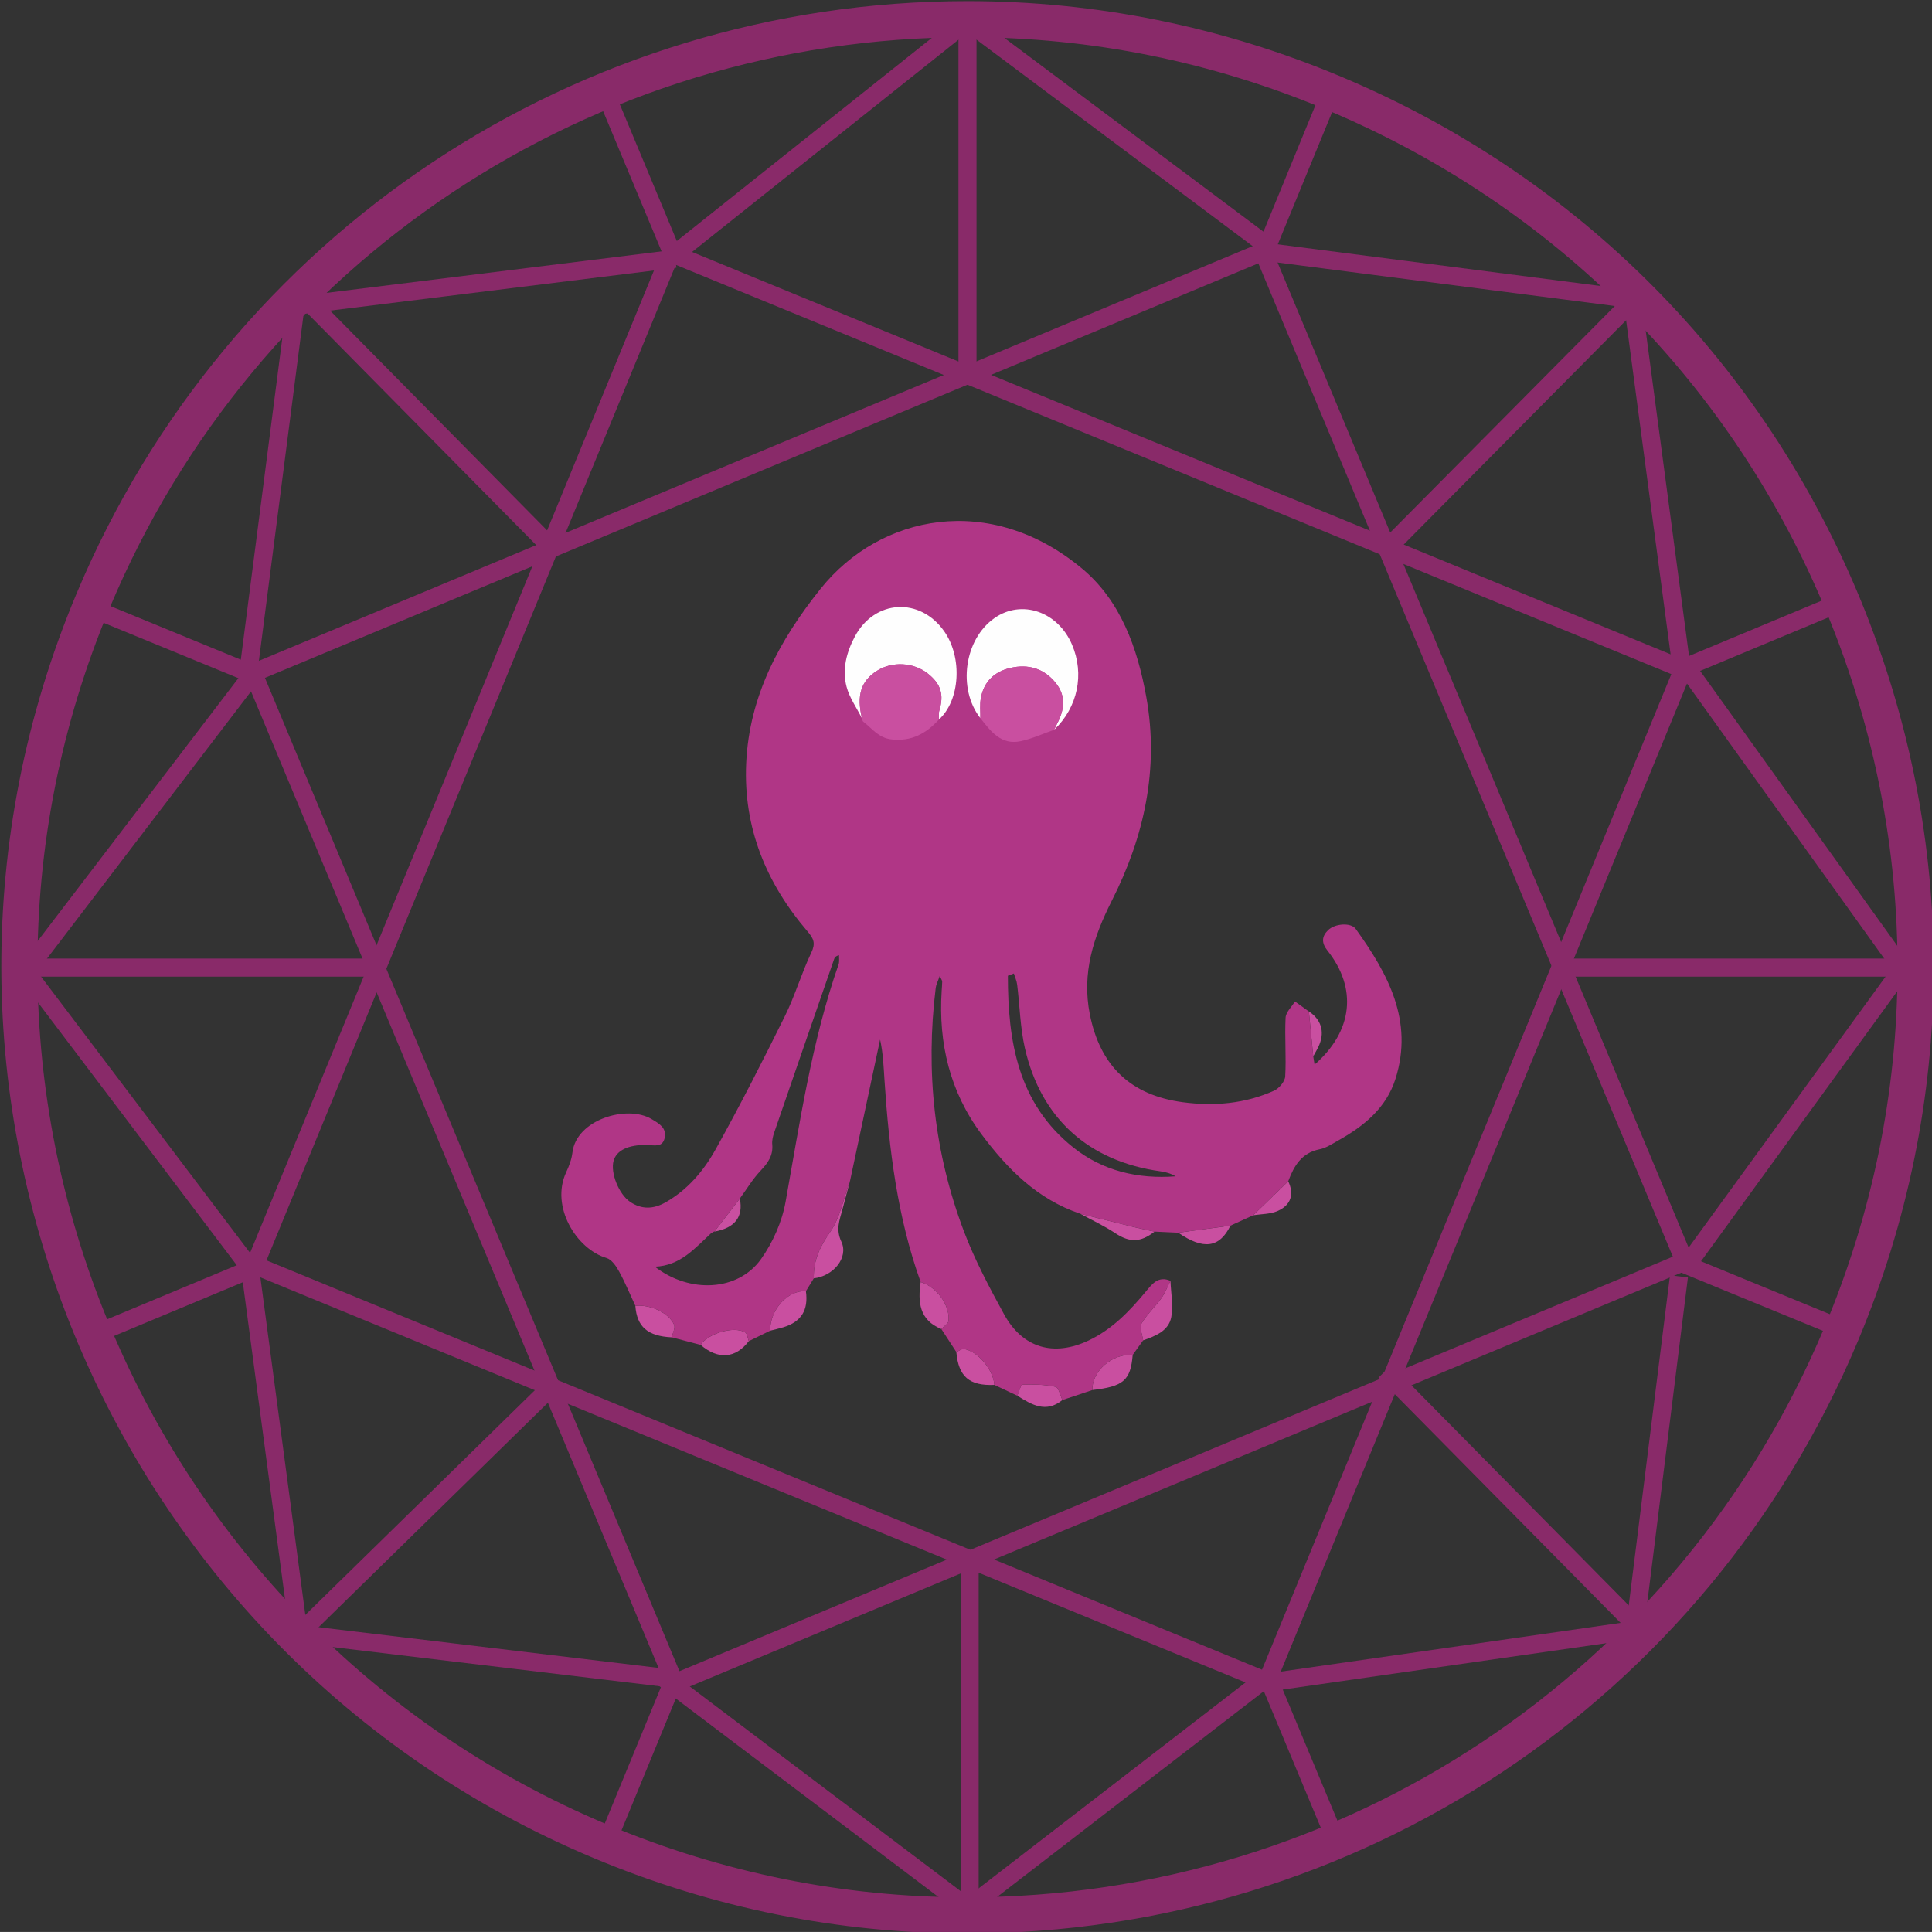 <?xml version="1.0" encoding="UTF-8" standalone="no"?>
<!-- Created with Inkscape (http://www.inkscape.org/) -->

<svg
   xmlns:dc="http://purl.org/dc/elements/1.1/"
   xmlns:cc="http://creativecommons.org/ns#"
   xmlns:rdf="http://www.w3.org/1999/02/22-rdf-syntax-ns#"
   xmlns:svg="http://www.w3.org/2000/svg"
   xmlns="http://www.w3.org/2000/svg"
   xmlns:sodipodi="http://sodipodi.sourceforge.net/DTD/sodipodi-0.dtd"
   xmlns:inkscape="http://www.inkscape.org/namespaces/inkscape"
   width="200mm"
   height="199.996mm"
   viewBox="0 0 200 199.996"
   version="1.1"
   id="svg8"
   inkscape:version="0.92.1 r15371"
   sodipodi:docname="linkedpipes2.svg"
   inkscape:export-filename="D:\src\LinkedPipes\logo\linkedpipes.png"
   inkscape:export-xdpi="127.00266"
   inkscape:export-ydpi="127.00266">
  <rect x="0" y="0" width="200" height="199.996" fill="#333333" stroke="none"/>
  <defs
     id="defs2" />
  <sodipodi:namedview
     id="base"
     pagecolor="#ffffff"
     bordercolor="#666666"
     borderopacity="1.0"
     inkscape:pageopacity="0.0"
     inkscape:pageshadow="2"
     inkscape:zoom="0.7"
     inkscape:cx="339.15173"
     inkscape:cy="381.84508"
     inkscape:document-units="mm"
     inkscape:current-layer="g4570"
     showgrid="false"
     showguides="true"
     fit-margin-top="0"
     fit-margin-left="0"
     fit-margin-right="0"
     fit-margin-bottom="0"
     inkscape:window-width="1920"
     inkscape:window-height="1027"
     inkscape:window-x="-8"
     inkscape:window-y="-8"
     inkscape:window-maximized="1" />
  <g
     inkscape:label="Ebene 1"
     inkscape:groupmode="layer"
     id="layer1"
     transform="translate(-5,-48.502)">
    <g
       id="g4608"
       transform="matrix(2.384,0,0,2.384,-702.94,-555.087)"
       style="fill:#892a69;fill-opacity:1">
      <g
         id="g4489"
         style="fill:#892a69;fill-opacity:1">
        <path
           id="path4487"
           d="m 338.938,337.139 c -10e-4,0 -10e-4,0 -0.002,0 -5.57,0 -11.021,-1.103 -16.201,-3.272 -21.328,-8.945 -31.403,-33.572 -22.46,-54.901 6.556,-15.633 21.745,-25.734 38.697,-25.734 5.57,0 11.022,1.102 16.202,3.273 10.332,4.333 18.358,12.43 22.602,22.799 4.241,10.369 4.191,21.77 -0.141,32.102 -6.556,15.631 -21.746,25.733 -38.697,25.733 z m 0.033,-82.339 c -16.317,0 -30.939,9.724 -37.25,24.771 -8.608,20.53 1.09,44.237 21.62,52.847 4.986,2.092 10.233,3.151 15.595,3.151 16.319,10e-4 30.94,-9.723 37.252,-24.772 4.171,-9.943 4.219,-20.917 0.135,-30.899 -4.083,-9.981 -11.811,-17.775 -21.755,-21.945 -4.988,-2.093 -10.235,-3.153 -15.597,-3.153 z"
           inkscape:connector-curvature="0"
           style="fill:#892a69;fill-opacity:1" />
      </g>
      <rect
         id="rect4491"
         height="7.393"
         width="0.785"
         transform="matrix(-0.925,-0.381,0.381,-0.925,499.605,758.4)"
         y="326.077"
         x="324.439"
         style="fill:#892a69;fill-opacity:1" />
      <rect
         id="rect4493"
         height="7.395"
         width="0.784"
         transform="matrix(-0.925,-0.38,0.38,-0.925,581.097,635.817)"
         y="256.897"
         x="352.868"
         style="fill:#892a69;fill-opacity:1" />
      <rect
         id="rect4495"
         height="0.783"
         width="7.395"
         transform="matrix(-0.925,-0.38,0.38,-0.925,601.459,737.589)"
         y="308.98"
         x="369.905"
         style="fill:#892a69;fill-opacity:1" />
      <rect
         id="rect4497"
         height="0.784"
         width="7.394"
         transform="matrix(-0.925,-0.38,0.38,-0.925,479.228,656.585)"
         y="280.569"
         x="300.766"
         style="fill:#892a69;fill-opacity:1" />
      <path
         id="path4499"
         d="m 326.038,326.777 -18.604,-44.581 44.583,-18.604 18.604,44.582 -0.362,0.15 z m -17.579,-44.159 18,43.133 43.136,-18 -18,-43.133 z"
         inkscape:connector-curvature="0"
         style="fill:#892a69;fill-opacity:1" />
      <rect
         id="rect4501"
         height="15.128"
         width="0.784"
         y="253.954"
         x="338.574"
         style="fill:#892a69;fill-opacity:1" />
      <rect
         id="rect4503"
         height="0.784"
         width="15.643"
         transform="matrix(-0.703,-0.712,0.712,-0.703,343.845,687.275)"
         y="271.407"
         x="307.69"
         style="fill:#892a69;fill-opacity:1" />
      <rect
         id="rect4505"
         height="14.922"
         width="0.784"
         transform="matrix(-0.71,-0.704,0.704,-0.71,429.027,719.625)"
         y="263.995"
         x="362.326"
         style="fill:#892a69;fill-opacity:1" />
      <g
         id="g4509"
         style="fill:#892a69;fill-opacity:1">
        <rect
           id="rect4507"
           height="0.784"
           width="14.898"
           y="294.807"
           x="298.091"
           style="fill:#892a69;fill-opacity:1" />
      </g>
      <path
         id="path4511"
         d="m 352.181,326.71 -0.361,-0.149 -44.316,-18.222 18.37,-44.68 0.362,0.149 44.316,18.221 z m -43.655,-18.798 43.229,17.774 17.774,-43.23 -43.229,-17.774 z"
         inkscape:connector-curvature="0"
         style="fill:#892a69;fill-opacity:1" />
      <rect
         id="rect4513"
         height="0.784"
         width="7.395"
         transform="matrix(-0.385,-0.923,0.923,-0.385,185.295,782.878)"
         y="329.325"
         x="349.725"
         style="fill:#892a69;fill-opacity:1" />
      <rect
         id="rect4515"
         height="0.784"
         width="7.395"
         transform="matrix(-0.385,-0.923,0.923,-0.385,209.041,660.666)"
         y="260.299"
         x="320.925"
         style="fill:#892a69;fill-opacity:1" />
      <rect
         id="rect4517"
         height="7.396"
         width="0.784"
         transform="matrix(-0.385,-0.923,0.923,-0.385,258.116,733.635)"
         y="277.108"
         x="373.135"
         style="fill:#892a69;fill-opacity:1" />
      <rect
         id="rect4519"
         height="7.395"
         width="0.783"
         transform="matrix(-0.385,-0.923,0.923,-0.385,136.173,709.867)"
         y="305.883"
         x="304.121"
         style="fill:#892a69;fill-opacity:1" />
      <rect
         id="rect4521"
         height="15.845"
         width="0.784"
         y="320.55"
         x="338.667"
         style="fill:#892a69;fill-opacity:1" />
      <rect
         id="rect4523"
         height="0.784"
         width="15.642"
         transform="matrix(-0.703,-0.712,0.712,-0.703,390.629,800.389)"
         y="318.187"
         x="354.721"
         style="fill:#892a69;fill-opacity:1" />
      <rect
         id="rect4525"
         height="15.02"
         width="0.784"
         transform="matrix(-0.7,-0.715,0.715,-0.7,308.196,767.549)"
         y="311.48"
         x="315.05"
         style="fill:#892a69;fill-opacity:1" />
      <rect
         id="rect4527"
         height="0.784"
         width="14.897"
         y="294.807"
         x="365.133"
         style="fill:#892a69;fill-opacity:1" />
      <rect
         id="rect4529"
         height="16.474"
         width="0.784"
         transform="matrix(-0.992,-0.128,0.128,-0.992,580.108,586.147)"
         y="266.148"
         x="308.545"
         style="fill:#892a69;fill-opacity:1" />
      <g
         id="g4535"
         style="fill:#892a69;fill-opacity:1">
        <rect
           id="rect4531"
           height="15.98"
           width="0.784"
           transform="matrix(-0.795,-0.607,0.607,-0.795,368.581,702.48)"
           y="280.951"
           x="302.634"
           style="fill:#892a69;fill-opacity:1" />
        <rect
           id="rect4533"
           height="0.784"
           width="16.154"
           transform="matrix(-0.603,-0.797,0.797,-0.603,245.346,725.419)"
           y="301.312"
           x="294.975"
           style="fill:#892a69;fill-opacity:1" />
      </g>
      <rect
         id="rect4537"
         height="0.784"
         width="16.198"
         transform="matrix(-0.132,-0.991,0.991,-0.132,36.316,664.189)"
         y="315.801"
         x="300.888"
         style="fill:#892a69;fill-opacity:1" />
      <rect
         id="rect4539"
         height="0.785"
         width="15.893"
         transform="matrix(-0.993,-0.119,0.119,-0.993,595.005,685.815)"
         y="324.766"
         x="310.014"
         style="fill:#892a69;fill-opacity:1" />
      <rect
         id="rect4541"
         height="0.784"
         width="16.714"
         transform="matrix(-0.798,-0.603,0.603,-0.798,398.073,795.79)"
         y="330.728"
         x="324.169"
         style="fill:#892a69;fill-opacity:1" />
      <rect
         id="rect4543"
         height="16.198"
         width="0.785"
         transform="matrix(-0.611,-0.792,0.792,-0.611,294.204,807.181)"
         y="323.148"
         x="345.191"
         style="fill:#892a69;fill-opacity:1" />
      <rect
         id="rect4545"
         height="16.153"
         width="0.783"
         transform="matrix(-0.142,-0.99,0.99,-0.142,89.366,727.655)"
         y="317.025"
         x="359.613"
         style="fill:#892a69;fill-opacity:1" />
      <rect
         id="rect4547"
         height="15.741"
         width="0.784"
         transform="matrix(-0.992,-0.124,0.124,-0.992,695.687,675.798)"
         y="308.292"
         x="368.567"
         style="fill:#892a69;fill-opacity:1" />
      <rect
         id="rect4549"
         height="16.199"
         width="0.784"
         transform="matrix(-0.809,-0.588,0.588,-0.809,500.536,766.177)"
         y="293.707"
         x="374.295"
         style="fill:#892a69;fill-opacity:1" />
      <rect
         id="rect4551"
         height="0.784"
         width="16.052"
         transform="matrix(-0.583,-0.813,0.813,-0.583,358.51,761.566)"
         y="288.346"
         x="366.755"
         style="fill:#892a69;fill-opacity:1" />
      <rect
         id="rect4553"
         height="0.784"
         width="16.199"
         transform="matrix(-0.132,-0.991,0.991,-0.132,145.907,676.153)"
         y="273.795"
         x="360.923"
         style="fill:#892a69;fill-opacity:1" />
      <rect
         id="rect4555"
         height="0.784"
         width="15.98"
         transform="matrix(-0.992,-0.128,0.128,-0.992,683.107,574.232)"
         y="264.727"
         x="352.055"
         style="fill:#892a69;fill-opacity:1" />
      <rect
         id="rect4557"
         height="0.784"
         width="16.563"
         transform="matrix(-0.801,-0.599,0.599,-0.801,467.084,673.58)"
         y="258.747"
         x="337.241"
         style="fill:#892a69;fill-opacity:1" />
      <rect
         id="rect4559"
         height="16.082"
         width="0.784"
         transform="matrix(-0.623,-0.782,0.782,-0.623,336.982,680.841)"
         y="251.156"
         x="332.203"
         style="fill:#892a69;fill-opacity:1" />
      <rect
         id="rect4561"
         height="16.42"
         width="0.784"
         transform="matrix(-0.123,-0.992,0.992,-0.123,94.15,613.655)"
         y="257.028"
         x="317.756"
         style="fill:#892a69;fill-opacity:1" />
    </g>
    <g
       id="g4570"
       transform="matrix(0.096,0.033,-0.033,0.096,86.421,93.198)"
       style="clip-rule:evenodd;fill-rule:evenodd">
      <g
         id="g4554"
         style="fill:#c94fa0;fill-opacity:1">
        <path
           id="path4526"
           d="m 306.93,807.35 c -6.239,-16.653 -4.765,-32.145 0.313,-49.712 5.084,-17.586 1.869,-37.575 2.294,-56.492 0.74,10.12 1.514,20.217 2.21,30.32 0.763,11.145 -0.119,21.34 9.583,31.364 12.56,12.97 3.7,35.98 -14.39,44.52 z"
           inkscape:connector-curvature="0"
           style="fill:#c94fa0;fill-opacity:1" />
        <path
           id="path4528"
           d="m 645.11,758.02 c -2.586,-5.218 -8.043,-10.979 -7.182,-15.549 1.995,-10.571 7.527,-20.426 10.683,-30.857 1.938,-6.413 2.138,-13.357 3.128,-20.06 4.448,11.523 11.032,22.729 12.782,34.644 2.1,14.31 -8.97,23.56 -19.41,31.83 z"
           inkscape:connector-curvature="0"
           style="fill:#c94fa0;fill-opacity:1" />
        <path
           id="path4530"
           d="m 612.65,822.73 c -6.975,-17.722 6.991,-41.96 27.215,-47.226 6.39,25.25 1.64,33.48 -27.21,47.23 z"
           inkscape:connector-curvature="0"
           style="fill:#c94fa0;fill-opacity:1" />
        <path
           id="path4532"
           d="m 282.23,872.32 c -7.282,-19.941 3.493,-45.138 21.359,-49.95 8.847,17.438 5.725,31.061 -9.82,42.323 -3.73,2.7 -7.69,5.1 -11.54,7.63 z"
           inkscape:connector-curvature="0"
           style="fill:#c94fa0;fill-opacity:1" />
        <path
           id="path4534"
           d="m 411.21,775.55 c 16.732,-0.895 36.253,12.547 39.739,28.297 0.645,2.927 -2.71,6.738 -4.215,10.14 -24.3,-1.31 -31.67,-18.26 -35.53,-38.44 z"
           inkscape:connector-curvature="0"
           style="fill:#c94fa0;fill-opacity:1" />
        <path
           id="path4536"
           d="m 468.84,831.21 c 2.146,-1.921 4.08,-5.161 6.473,-5.546 14.315,-2.284 35.048,10.419 41.129,24.608 -23.84,9.35 -37.4,3.92 -47.6,-19.06 z"
           inkscape:connector-curvature="0"
           style="fill:#c94fa0;fill-opacity:1" />
        <path
           id="path4538"
           d="m 219.84,909.08 c 3.586,-13.624 25.586,-29.349 38.692,-26.882 2.549,0.478 4.383,4.76 6.548,7.291 -7,21.16 -23.34,28.24 -45.24,19.59 z"
           inkscape:connector-curvature="0"
           style="fill:#c94fa0;fill-opacity:1" />
        <path
           id="path4540"
           d="m 542.11,853.11 c 0.402,-4.299 -0.389,-11.693 1.404,-12.387 10.48,-4.049 21.446,-7.523 32.534,-8.905 3.178,-0.401 7.299,6.775 10.988,10.48 -11.4,18.39 -28.12,14.75 -44.92,10.81 z"
           inkscape:connector-curvature="0"
           style="fill:#c94fa0;fill-opacity:1" />
        <path
           id="path4542"
           d="m 143.96,893.03 c 13.752,-6.381 34.455,-4.451 43.606,5.338 2.465,2.638 1.406,8.57 1.964,12.994 -23.56,6.9 -37.14,1.44 -45.57,-18.33 z"
           inkscape:connector-curvature="0"
           style="fill:#c94fa0;fill-opacity:1" />
        <path
           id="path4544"
           d="m 542.48,656.73 c 18.619,-1.617 37.246,-3.18 55.854,-4.886 7.271,-0.666 14.512,-1.666 21.761,-2.508 -10.024,15.466 -20.65,18.893 -37.591,14.493 -13.06,-3.39 -26.66,-4.8 -40.02,-7.09 z"
           inkscape:connector-curvature="0"
           style="fill:#c94fa0;fill-opacity:1" />
        <path
           id="path4546"
           d="m 709.78,600.9 c 7.504,-14.797 15.004,-29.597 22.508,-44.396 10.025,10.143 10.725,21.811 -0.207,32.021 -6.03,5.64 -14.78,8.36 -22.3,12.38 z"
           inkscape:connector-curvature="0"
           style="fill:#c94fa0;fill-opacity:1" />
        <path
           id="path4548"
           d="m 643.21,642.55 c 16.023,-8.045 32.046,-16.087 48.061,-24.122 -3.16,25.1 -17.95,32.53 -48.06,24.12 z"
           inkscape:connector-curvature="0"
           style="fill:#c94fa0;fill-opacity:1" />
        <path
           id="path4550"
           d="m 715.01,427.72 c -6.37,-13.953 -12.739,-27.902 -19.107,-41.854 14.074,3.541 21.784,13.581 21.132,28.076 -0.2,4.61 -1.32,9.18 -2.02,13.77 z"
           inkscape:connector-curvature="0"
           style="fill:#c94fa0;fill-opacity:1" />
        <path
           id="path4552"
           d="m 209.16,754.94 c 9.614,16.412 5,30.09 -13.581,40.308 4.53,-13.44 9.06,-26.87 13.58,-40.31 z"
           inkscape:connector-curvature="0"
           style="fill:#c94fa0;fill-opacity:1" />
      </g>
      <path
         id="path4556"
         d="m 219.84,909.08 c -10.107,0.758 -20.211,1.517 -30.315,2.278 -0.558,-4.424 0.501,-10.356 -1.964,-12.994 -9.151,-9.789 -29.854,-11.719 -43.606,-5.338 -8.953,-9.296 -17.5,-19.042 -27.032,-27.702 -4.577,-4.161 -11.14,-9.096 -16.587,-8.851 -32.096,1.429 -71.452,-31.025 -67.354,-69.469 0.737,-6.894 0.961,-14.213 -0.506,-20.918 -7.235,-33.061 36.691,-64.579 65.295,-58.518 8.63,1.827 17.254,3.262 18.747,13.438 1.567,10.672 -7.756,10.828 -14.676,13.058 -17.974,5.79 -27.579,15.227 -26.956,26.262 0.716,12.678 16.172,30.666 29.687,34.235 13.579,3.582 24.715,-0.685 33.904,-10.987 17.339,-19.439 26.576,-43.234 31.002,-67.901 9.026,-50.334 16.128,-101.05 22.676,-151.78 2.972,-23.033 1.749,-46.589 4.407,-69.679 1.209,-10.498 -2.252,-14.364 -10.484,-19.202 -55.937,-32.875 -96.486,-78.661 -115.07,-141.86 -19.398,-65.99 -8.694,-130.02 13.895,-193.08 32.835,-91.66 131.58,-149.18 245.06,-106.27 48.114,18.188 80.117,58.286 104.96,102.8 36.214,64.905 44.232,135.44 34.287,207.36 -5.767,41.687 -5.154,80.18 16.346,117.19 26.946,46.385 66.231,64.665 118.88,54.038 31.623,-6.385 60.447,-19.12 84.149,-41.364 4.088,-3.835 7.441,-12.452 6.041,-17.427 -5.393,-19.193 -13.567,-37.6 -19.101,-56.762 -1.577,-5.458 2.273,-12.489 3.639,-18.796 5.578,1.682 11.16,3.359 16.74,5.041 6.368,13.952 12.737,27.901 19.107,41.854 1.242,2.327 2.487,4.657 4.017,7.524 25.854,-44.923 16.194,-87.715 -25.454,-114.29 -8.388,-5.354 -10.223,-11.714 -6.043,-19.946 4.368,-8.604 19.391,-15.094 26.23,-10.246 45.912,32.542 86.413,69.281 88.015,131.3 0.807,31.235 -14.736,56.118 -34.799,78.517 -4.658,5.198 -9.108,11.201 -14.955,14.591 -16.367,9.487 -19.279,24.65 -19.736,41.328 -7.504,14.799 -15.004,29.599 -22.508,44.396 -6.172,5.845 -12.345,11.688 -18.512,17.528 -16.015,8.035 -32.037,16.077 -48.061,24.122 -7.705,2.262 -15.404,4.519 -23.108,6.779 -7.249,0.842 -14.489,1.842 -21.761,2.508 -18.608,1.706 -37.235,3.269 -55.854,4.886 -45.859,0.342 -84.905,-18.868 -121.43,-43.81 -44.579,-30.437 -71.902,-73.354 -86.06,-125.04 -0.858,-3.129 -1.639,-6.282 -2.634,-9.367 -0.25,-0.78 -1.184,-1.336 -4.214,-4.551 0,5.984 -0.61,9.577 0.089,12.896 17.743,84.002 53.315,159.76 108.16,225.73 19.841,23.863 42.829,45.325 65.837,66.289 29.133,26.55 62.115,24.901 90.443,-2.756 18.783,-18.342 29.545,-41.505 38.702,-65.634 3.584,-9.441 6.704,-20.045 20.367,-18.927 -0.99,6.702 -1.189,13.646 -3.128,20.06 -3.155,10.432 -8.688,20.286 -10.683,30.857 -0.861,4.57 4.596,10.331 7.182,15.549 -1.751,5.83 -3.502,11.66 -5.247,17.486 -20.224,5.266 -34.189,29.504 -27.215,47.226 -8.535,6.518 -17.069,13.038 -25.61,19.564 -3.689,-3.705 -7.811,-10.882 -10.988,-10.48 -11.088,1.382 -22.054,4.856 -32.534,8.905 -1.793,0.693 -1.002,8.088 -1.404,12.387 -8.556,-0.947 -17.115,-1.894 -25.67,-2.84 -6.081,-14.189 -26.813,-26.893 -41.129,-24.608 -2.393,0.385 -4.327,3.625 -6.473,5.546 -7.369,-5.741 -14.741,-11.481 -22.11,-17.223 1.505,-3.401 4.859,-7.213 4.215,-10.14 -3.485,-15.75 -23.007,-29.191 -39.739,-28.297 -44.171,-55.103 -74.605,-117.87 -101.69,-182.48 -5.341,-12.742 -10.3,-25.65 -17.802,-37.943 5.942,48.68 11.885,97.361 17.826,146.02 -0.426,18.917 2.79,38.906 -2.294,56.492 -5.077,17.567 -6.551,33.059 -0.313,49.712 -1.116,5.006 -2.229,10.008 -3.344,15.017 -17.866,4.813 -28.641,30.009 -21.359,49.95 -5.715,5.722 -11.429,11.448 -17.145,17.173 -2.166,-2.531 -3.999,-6.813 -6.548,-7.291 -13.16,-2.49 -35.16,13.24 -38.75,26.86 z M 195.49,794.99 c -0.862,1.006 -1.723,2.015 -2.583,3.019 -10.655,19.703 -18.774,41.454 -43.085,50.821 42.559,14.597 88.453,-3.911 99.852,-42.537 5.871,-19.899 7.871,-42.746 4.716,-63.197 -12.638,-81.923 -27.982,-163.43 -27.621,-246.78 0.015,-2.979 -1.707,-5.967 -2.618,-8.948 -3.186,2.192 -3.442,3.787 -3.445,5.387 -0.139,62.331 -0.289,124.66 -0.289,186.99 0,4.063 0.364,8.501 2,12.113 4.719,10.407 2.092,19.343 -2.424,29.227 -4.884,10.7 -7.32,22.519 -10.827,33.849 -4.523,13.44 -9.051,26.879 -13.577,40.315 l -0.09,-0.25 z M 398.82,447.06 c -1.672,1.385 -3.344,2.771 -5.019,4.16 21.641,63.006 51.83,119.67 119.97,143.91 36.274,12.903 72.994,9.136 108.22,-6.056 -5.59,-1.258 -11.067,-0.837 -16.427,0.204 -72.158,14.033 -132.46,-11.238 -171.26,-73.703 -11.449,-18.429 -19.033,-39.244 -28.619,-58.854 -1.7,-3.51 -4.54,-6.46 -6.86,-9.66 z"
         inkscape:connector-curvature="0"
         style="fill:#b03686;fill-opacity:1" />
      <path
         id="path4558"
         d="m 195.49,794.99 c -0.864,1.009 -1.728,2.016 -2.587,3.024 0.87,-1 1.73,-2.01 2.59,-3.02 z"
         inkscape:connector-curvature="0"
         style="fill:#f9ae5a" />
      <path
         id="path4560"
         d="m 281.87,211.94 c -32.003,-20.856 -41.674,-70.82 -19.587,-101.17 19.894,-27.342 58.951,-27.401 83.602,-0.128 22.013,24.358 26.297,58.582 11.023,88.039 0.27,-2.305 0.469,-4.619 0.826,-6.909 2.476,-15.853 -0.444,-29.789 -15,-38.877 -16.128,-10.07 -32.723,-9.17 -48.449,0.567 -14.187,8.781 -21.216,22.037 -18.605,38.965 1.03,6.68 4.07,13.03 6.19,19.52 z"
         inkscape:connector-curvature="0"
         style="fill:#fefefe" />
      <path
         id="path4562"
         d="m 167.73,251.31 c -8.57,-8.368 -18.827,-15.614 -25.329,-25.36 -10.145,-15.206 -11.47,-33.332 -8.623,-51.146 6.788,-42.437 49.876,-59.846 84.588,-34.54 26.392,19.237 38.036,61.149 24.06,86.601 -0.908,-2.829 -2.495,-5.626 -2.615,-8.488 -0.722,-17.104 -7.169,-26.212 -23.145,-31.955 -17.511,-6.296 -38.655,-0.355 -50.206,14.106 -12.06,15.08 -11.67,30.46 1.26,50.78 z"
         inkscape:connector-curvature="0"
         style="fill:#fefefe" />
      <path
         id="path4564"
         d="m 167.73,251.31 c -12.93,-20.323 -13.314,-35.702 -1.269,-50.782 11.551,-14.461 32.695,-20.402 50.206,-14.106 15.975,5.743 22.423,14.851 23.145,31.955 0.12,2.862 1.707,5.659 2.615,8.488 -7.648,17.639 -18.903,30.406 -39.055,34.975 -13.319,3.022 -22.721,-4.284 -33.684,-7.836 -0.849,-0.938 -1.699,-1.878 -2.548,-2.818 l 0.58,0.13 z"
         inkscape:connector-curvature="0"
         style="fill:#c94fa0;fill-opacity:1" />
      <path
         id="path4566"
         d="m 281.87,211.94 c -2.125,-6.497 -5.164,-12.851 -6.191,-19.518 -2.61,-16.928 4.419,-30.184 18.605,-38.965 15.726,-9.738 32.321,-10.638 48.449,-0.567 14.556,9.089 17.476,23.025 15,38.877 -0.357,2.29 -0.556,4.604 -0.826,6.909 -9.441,7.427 -18.259,15.88 -28.461,22.053 -17.53,10.62 -32.2,0.47 -46.57,-8.79 z"
         inkscape:connector-curvature="0"
         style="fill:#c94fa0;fill-opacity:1" />
      <path
         id="path4568"
         d="m 167.14,251.18 c 0.849,0.94 1.7,1.881 2.548,2.818 -0.86,-0.94 -1.71,-1.88 -2.55,-2.82 z"
         inkscape:connector-curvature="0"
         style="fill:#fefefe" />
    </g>
  </g>
</svg>
